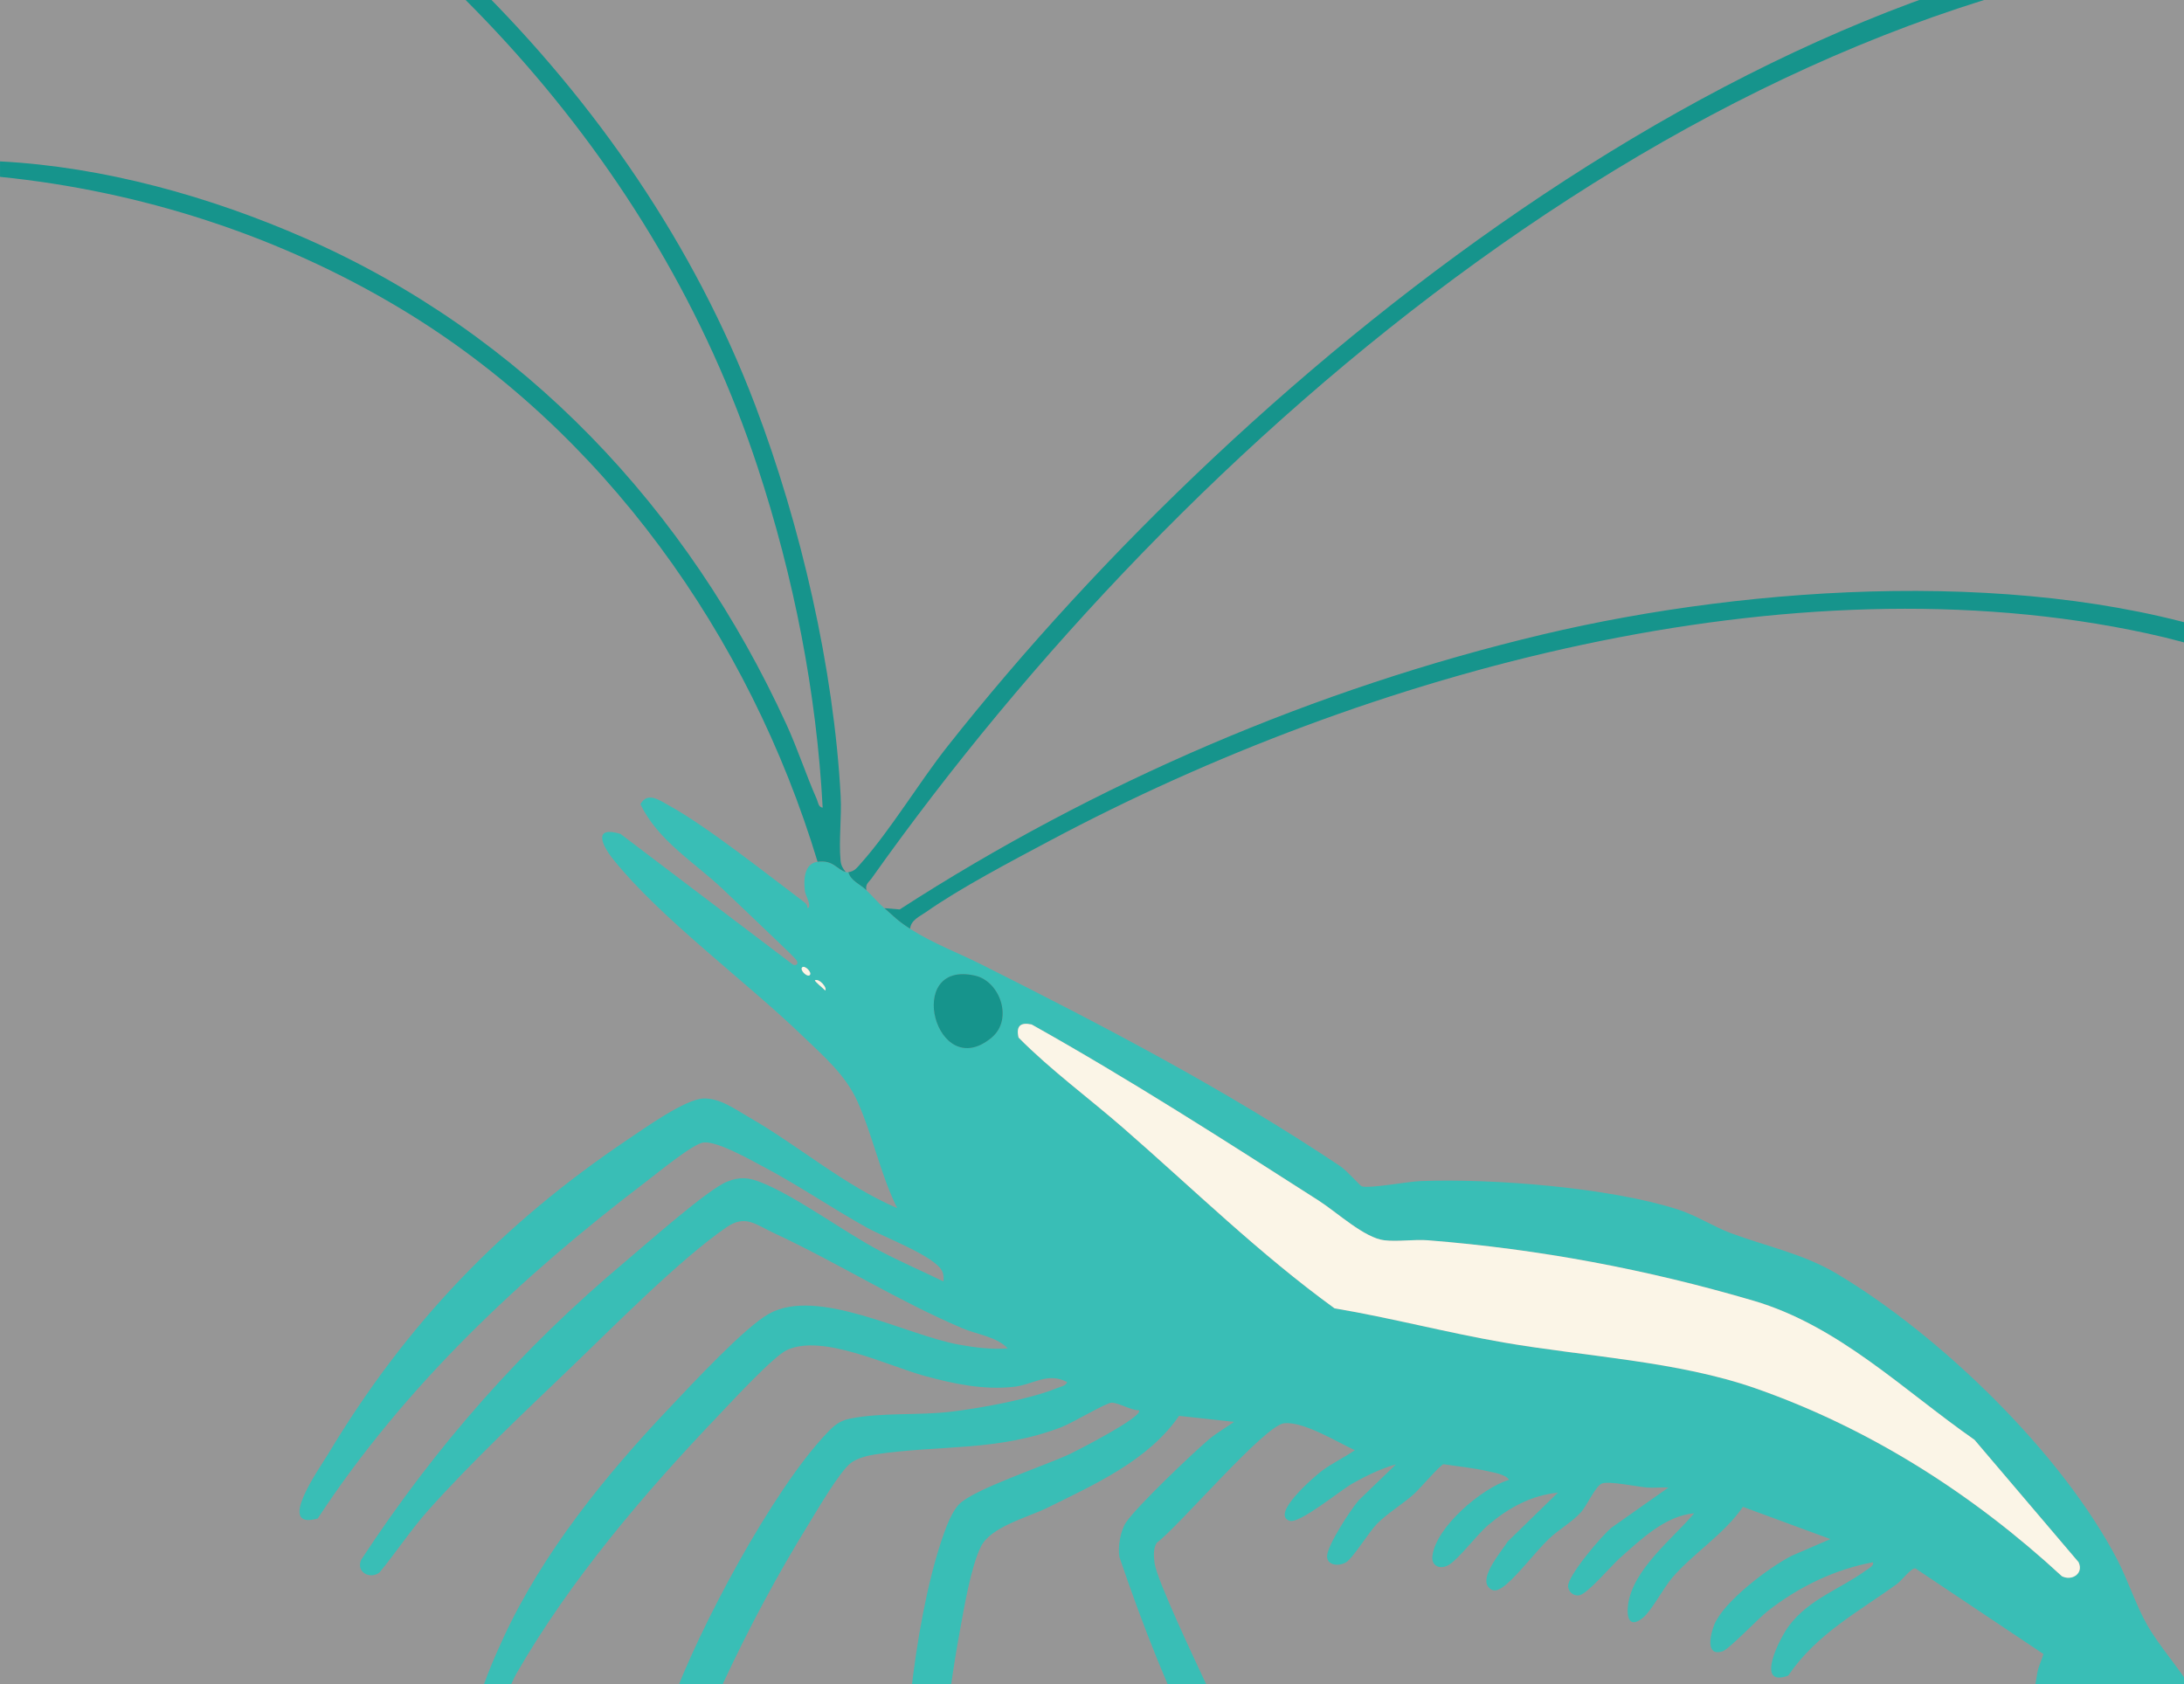 <svg width="669" height="516" viewBox="0 0 669 516" fill="none" xmlns="http://www.w3.org/2000/svg">
<rect x="0" y="0" width="669" height="516" fill="#333333" stroke="none"/>
<g clip-path="url(#clip0_504_11357)">
<rect width="669" height="516" fill="#D9D9D9" fill-opacity="0.6"/>
<g clip-path="url(#clip1_504_11357)">
<path d="M250.432 264.027C246.25 264.571 246.148 269.675 246.557 273.035C246.731 274.423 248.936 277.871 247.29 278.218C247.368 277.358 246.975 276.869 246.321 276.38C235.139 267.979 216.53 253.164 204.993 246.83C202.04 245.205 198.394 242.413 196.165 246.388C201.623 257.637 212.553 264.05 221.302 272.301C226.972 277.65 232.587 283.093 238.241 288.465C239.273 289.443 243.825 293.726 244.124 294.412C244.541 295.383 243.943 295.895 242.958 295.58L190.062 255.484C181.62 252.959 184.298 258.844 187.818 263.254C202.143 281.215 228.476 300.621 245.723 317.265C252.149 323.465 258.937 329.208 262.63 337.404C267.387 347.958 269.663 359.72 274.829 370.14C258.48 363.112 244.723 351.074 229.414 342.279C225.074 339.786 220.475 336.339 215.38 336.56C209.836 336.804 197.465 345.631 192.378 349.055C153.814 374.984 124.44 405.59 100.477 445.529C97.807 449.97 84.294 468.886 97.319 465.234C123.952 424.617 159.649 391.115 198.095 361.881C201.41 359.357 212.278 350.412 215.467 350.033C219.719 349.536 229.752 355.294 233.91 357.487C244.73 363.198 254.944 370.243 265.654 376.175C270.891 379.078 286.42 384.86 288.61 389.467C289.098 390.484 289.074 391.525 289.011 392.606C282.554 389.467 275.955 386.627 269.592 383.274C258.354 377.35 244.14 366.654 233.107 362.236C229.319 360.722 226.539 360.485 222.68 362.047C216.711 364.461 197.922 381.16 191.779 386.311C159.815 413.124 133.599 442.87 110.659 477.831C108.95 481.523 113.21 484.016 116.219 481.791C121.314 475.638 125.81 468.76 131.11 462.796C143.852 448.479 160.437 432.781 174.415 419.403C187.66 406.718 208.025 385.996 222.476 376.041C228.335 372.01 231.335 375.11 237.21 377.839C256.559 386.848 274.821 398.443 294.784 406.939C299.446 408.919 305.242 409.503 308.699 413.108C303.517 413.471 298.768 412.871 293.713 411.956C277.474 409.03 250.455 394.144 235.525 402.522C227.965 406.758 211.805 424.222 205.143 431.251C185.471 451.989 166.311 475.623 154.223 501.725C152.381 505.693 145.648 520.483 146.632 523.781C147.167 525.571 148.703 526.171 150.451 525.619C153.27 524.719 156.428 515.798 158.169 512.777C174.659 484.126 197.323 457.495 220.113 433.625C224.145 429.405 236.863 415.561 241.076 413.605C251.983 408.54 272.08 418.527 283.349 421.58C292.248 423.986 301.296 425.918 310.605 424.877C316.487 424.222 320.834 420.31 326.827 423.394C326.811 424.514 324.583 424.948 323.653 425.327C315.306 428.711 300.501 431.393 291.429 432.497C281.373 433.72 270.395 432.663 260.472 434.611C257.11 435.274 255.44 436.781 253.196 439.155C236.525 456.707 213.766 499.374 205.545 522.369C201.969 532.363 195.031 554.285 194.606 564.295C194.425 568.531 199.024 570.125 201.19 566.914C212.695 532.198 228.571 497.939 247.754 466.843C250.408 462.544 257.173 450.861 260.646 448.203C262.575 446.72 265.875 445.915 268.253 445.568C288.011 442.634 305.675 444.764 325.252 437.191C328.473 435.944 338.994 429.673 340.545 429.736C342.805 429.823 346.325 432.032 348.885 432.087C350.357 434.012 329.646 444.543 327.906 445.379C320.48 448.937 298.217 456.249 293.768 460.879C292.272 462.441 290.846 465.352 290.043 467.403C280.861 490.973 275.86 535.172 277.411 560.248C278.073 570.921 280.766 593.853 284.515 603.445C286.625 608.848 291.303 608.556 291.476 602.869C291.736 594.507 288.657 582.651 288.216 573.706C287.027 549.505 289.649 523.56 294.004 499.769C295.303 492.685 297.39 480.056 300.446 473.879C303.501 467.703 314.81 464.91 320.818 461.944C335.3 454.782 351.751 447.461 361.162 433.783L378.022 435.621C375.408 437.483 372.588 439.037 370.139 441.135C364.895 445.639 348.389 461.353 344.947 466.385C343.223 468.902 342.333 473.99 342.908 477.066C357.335 519.426 374.667 558.458 404.025 592.575C406.766 595.762 417.917 608.572 420.775 609.779C423.87 611.089 425.618 606.924 423.878 604.242C402.671 576.396 384.306 547.769 369.462 515.971C366.47 509.558 354.334 484 353.673 478.944C353.405 476.916 353.2 474.368 354.342 472.657C361.115 467.648 387.378 436.607 393.394 436.039C399.411 435.471 409.609 441.805 415.011 444.306C411.727 446.602 408.065 448.258 404.852 450.68C402.718 452.289 389.023 463.987 395.048 465.936C398.08 466.914 410.499 456.659 414.216 454.545C418.287 452.234 423.083 449.883 427.611 448.645L416.184 459.673C413.719 462.528 406.561 473.453 406.506 476.798C406.459 479.575 410.042 479.985 412.302 478.66C414.444 477.398 419.295 469.399 421.783 466.867C425.02 463.577 429.69 460.816 433.131 457.724C434.911 456.131 441.195 448.747 442.195 448.597C446.755 449.299 451.307 449.717 455.819 450.751C457.646 451.169 461.182 451.721 462.253 453.362C453.905 455.91 439.683 467.947 438.762 476.845C438.455 479.811 441.187 480.995 443.794 479.441C446.905 477.587 452.496 470.069 455.945 467.159C462.111 461.952 469.065 458.119 477.207 457.314L461.843 472.286C459.953 475.283 453.315 482.888 455.882 486.161C457.622 488.378 459.819 486.745 461.489 485.333C465.371 482.044 470.301 475.489 474.435 471.489C477.42 468.602 481.562 466.354 484.326 463.254C486.169 461.187 488.626 455.468 490.618 454.545C492.611 453.622 501.439 455.476 504.392 455.728C506.605 455.918 508.865 455.626 511.078 455.744L493.745 467.955C490.666 470.424 480.074 482.927 480.334 486.067C480.468 487.755 482.019 489.025 483.736 488.765C486.256 488.386 493.548 479.693 496.115 477.421C502.541 471.726 510.07 464.39 518.96 463.632C512.353 471.497 500.021 480.9 498.682 491.841C498.21 495.754 499.242 498.925 503.266 495.635C505.959 493.434 509.518 486.516 512.251 483.345C518.811 475.749 528.056 470.124 533.891 461.66L560.69 471.529L548.87 476.632C541.987 480.103 527.946 490.681 525.103 497.789C523.89 500.818 522.331 507.61 527.647 505.922C529.623 505.291 538.569 495.88 541.428 493.632C550.799 486.264 561.926 480.813 573.699 478.644C574.196 479.701 572.195 480.679 571.51 481.176C563.706 486.848 554.358 489.79 548.098 497.954C545.231 501.686 537.356 517.147 547.751 513.376C556.532 500.494 569.093 493.971 581.11 485.262C582.433 484.3 585.567 480.206 586.732 480.513L625.942 506.742C625.391 508.714 624.43 510.457 624.068 512.516C621.382 527.67 621.311 544.204 623.138 559.255C624.225 568.184 627.8 591.612 638.455 593.608C654.071 596.527 644.243 578.865 642.346 570.787C639.637 559.255 637.983 546.846 637.101 535.022C637.03 534.091 636.447 530.707 637.873 530.699C640.471 542.855 643.338 555.089 646.937 566.977C649.197 574.439 653.355 590.082 659.119 595.004C663.277 598.562 670.499 599.745 672.995 593.821L656.788 526.747C657.891 526.557 657.859 528.072 658.158 528.9C660.568 535.519 662.23 542.571 664.64 549.236C667.671 557.606 676.562 583.156 683.272 587.368C700.148 597.955 693.32 570.961 691.359 563.491C687.382 548.321 679.665 531.243 671.585 517.825C667.467 510.986 661.505 504.478 657.702 497.812C654.308 491.865 651.748 483.953 648.543 477.8C631.462 445.063 594.316 409.116 562.69 390.255C552.421 384.134 541.247 381.91 530.222 377.816C524.969 375.867 519.724 372.404 513.873 370.527C493.028 363.814 457.071 360.998 435.061 361.85C431.218 361.999 419.87 364.169 417.145 363.475C416.704 363.364 412.578 358.647 410.546 357.29C375.447 333.822 338.828 314.693 301.115 295.73C293.618 291.959 285.901 289.104 278.782 284.576C274.986 282.162 274.041 281.01 270.907 278.265C268.859 276.474 267.3 274.565 265.394 272.743C263.489 270.921 260.543 269.864 259.882 267.221C259.661 267.245 259.299 267.277 259.094 267.221C256.377 266.527 255.322 263.427 250.432 264.066V264.027ZM245.707 296.377C246.494 295.572 248.865 297.915 248.061 298.735C247.258 299.556 244.904 297.197 245.707 296.377ZM298.698 298.909C306.336 300.644 310.439 312.295 303.785 317.872C286.649 332.253 276.648 293.892 298.698 298.909ZM249.644 300.321C250.936 299.698 253.464 302.585 252.786 303.468C252.156 302.798 249.298 300.494 249.644 300.321ZM316.015 313.873C346.026 330.699 374.959 349.276 403.931 367.829C409.585 371.45 417.98 379.299 424.075 379.993C428.28 380.466 433.139 379.654 437.455 379.993C471.498 382.683 504.486 388.899 537.104 398.499C563.241 406.19 582.976 425.871 604.813 441.111L636.699 478.604C638.353 482.107 634.652 484.458 631.588 482.919C604.404 457.827 572.865 437.664 537.829 425.382C513.858 416.981 485.641 415.64 460.544 411.294C443.203 408.288 426.138 403.76 408.774 400.834C385.81 384.189 365.493 364.279 344.152 345.663C333.505 336.378 321.929 327.922 311.998 317.896C311.179 314.378 312.542 313.116 316.007 313.873H316.015ZM656.001 525.919C655.607 522.637 657.166 522.637 656.772 525.919H656.001Z" fill="#39BEB6"/>
<path d="M259.094 267.182C258.165 266.093 257.622 265.155 257.48 263.672C256.897 257.456 257.85 250.317 257.512 243.919C255.409 204.667 245.266 160.848 231.351 124.191C194.071 26.021 110.541 -50.362 16.797 -94C14.411 -94.221 14.348 -89.433 15.75 -88.186C25.011 -84.053 34.201 -79.438 43.06 -74.524C129.606 -26.508 200.725 47.808 232.091 143.162C243.132 176.727 250.133 212.114 251.999 247.453C250.621 247.24 250.645 245.868 250.219 244.905C246.888 237.356 244.329 229.413 240.887 221.911C210.585 155.791 160.374 102.348 93.468 72.98C64.386 60.217 31.838 51.098 0.008 49.449V54.182C43.171 58.552 85.349 72.151 122.479 94.412C184.786 131.756 229.532 194.823 250.44 264.019C255.33 263.38 256.385 266.48 259.102 267.174L259.094 267.182Z" fill="#16948C"/>
<path d="M265.394 272.704C265.009 270.826 266.143 270.298 266.962 269.146C362.43 134.469 523.504 -4.807 694.982 -16.79C698.179 -17.01 711.567 -16.174 713.15 -18.312C717.37 -24.023 704.692 -22.288 702.881 -22.28C546.869 -21.412 382.621 111.695 290.279 228.616C281.585 239.62 272.757 254.355 263.796 264.405C262.607 265.738 261.772 267.008 259.874 267.19C260.536 269.832 263.489 270.897 265.387 272.711L265.394 272.704Z" fill="#16948C"/>
<path d="M270.907 278.226C274.041 280.971 274.986 282.122 278.782 284.536C279.034 281.886 281.688 280.797 283.578 279.48C294.264 271.978 309.833 263.837 321.567 257.582C418.641 205.85 548.027 170.25 657.733 194.057C671.845 197.118 685.666 201.567 698.935 207.215C701.691 206.726 702.762 203.602 700.534 201.662C699.786 201.015 688.517 196.66 686.54 195.966C623.391 173.698 537.065 179.069 472.648 194.357C403.23 210.828 335.356 239.967 275.592 278.628L270.915 278.233L270.907 278.226Z" fill="#16948C"/>
<path d="M316.015 313.873C312.55 313.116 311.187 314.386 312.006 317.896C321.929 327.914 333.513 336.378 344.16 345.663C365.501 364.271 385.818 384.189 408.782 400.834C426.146 403.76 443.211 408.296 460.552 411.294C485.649 415.64 513.865 416.981 537.837 425.382C572.88 437.664 604.42 457.827 631.596 482.919C634.66 484.458 638.361 482.107 636.707 478.604L604.821 441.111C582.984 425.871 563.249 406.182 537.112 398.499C504.486 388.907 471.506 382.691 437.462 379.993C433.147 379.654 428.28 380.466 424.083 379.993C417.988 379.306 409.585 371.45 403.939 367.829C374.967 349.284 346.042 330.699 316.023 313.873H316.015Z" fill="#FBF5E7"/>
<path d="M298.698 298.909C276.648 293.892 286.649 332.253 303.785 317.872C310.439 312.288 306.336 300.644 298.698 298.909Z" fill="#16948C"/>
<path d="M245.707 296.377C244.904 297.197 247.274 299.54 248.062 298.735C248.849 297.931 246.494 295.572 245.707 296.377Z" fill="#FBF5E7"/>
<path d="M249.644 300.321C249.298 300.494 252.156 302.798 252.786 303.468C253.472 302.585 250.936 299.698 249.644 300.321Z" fill="#FBF5E7"/>
</g>
</g>
<defs>
<clipPath id="clip0_504_11357">
<rect width="669" height="516" fill="white"/>
</clipPath>
<clipPath id="clip1_504_11357">
<rect width="714" height="704" fill="white" transform="matrix(-1 0 0 1 714 -94)"/>
</clipPath>
</defs>
</svg>

